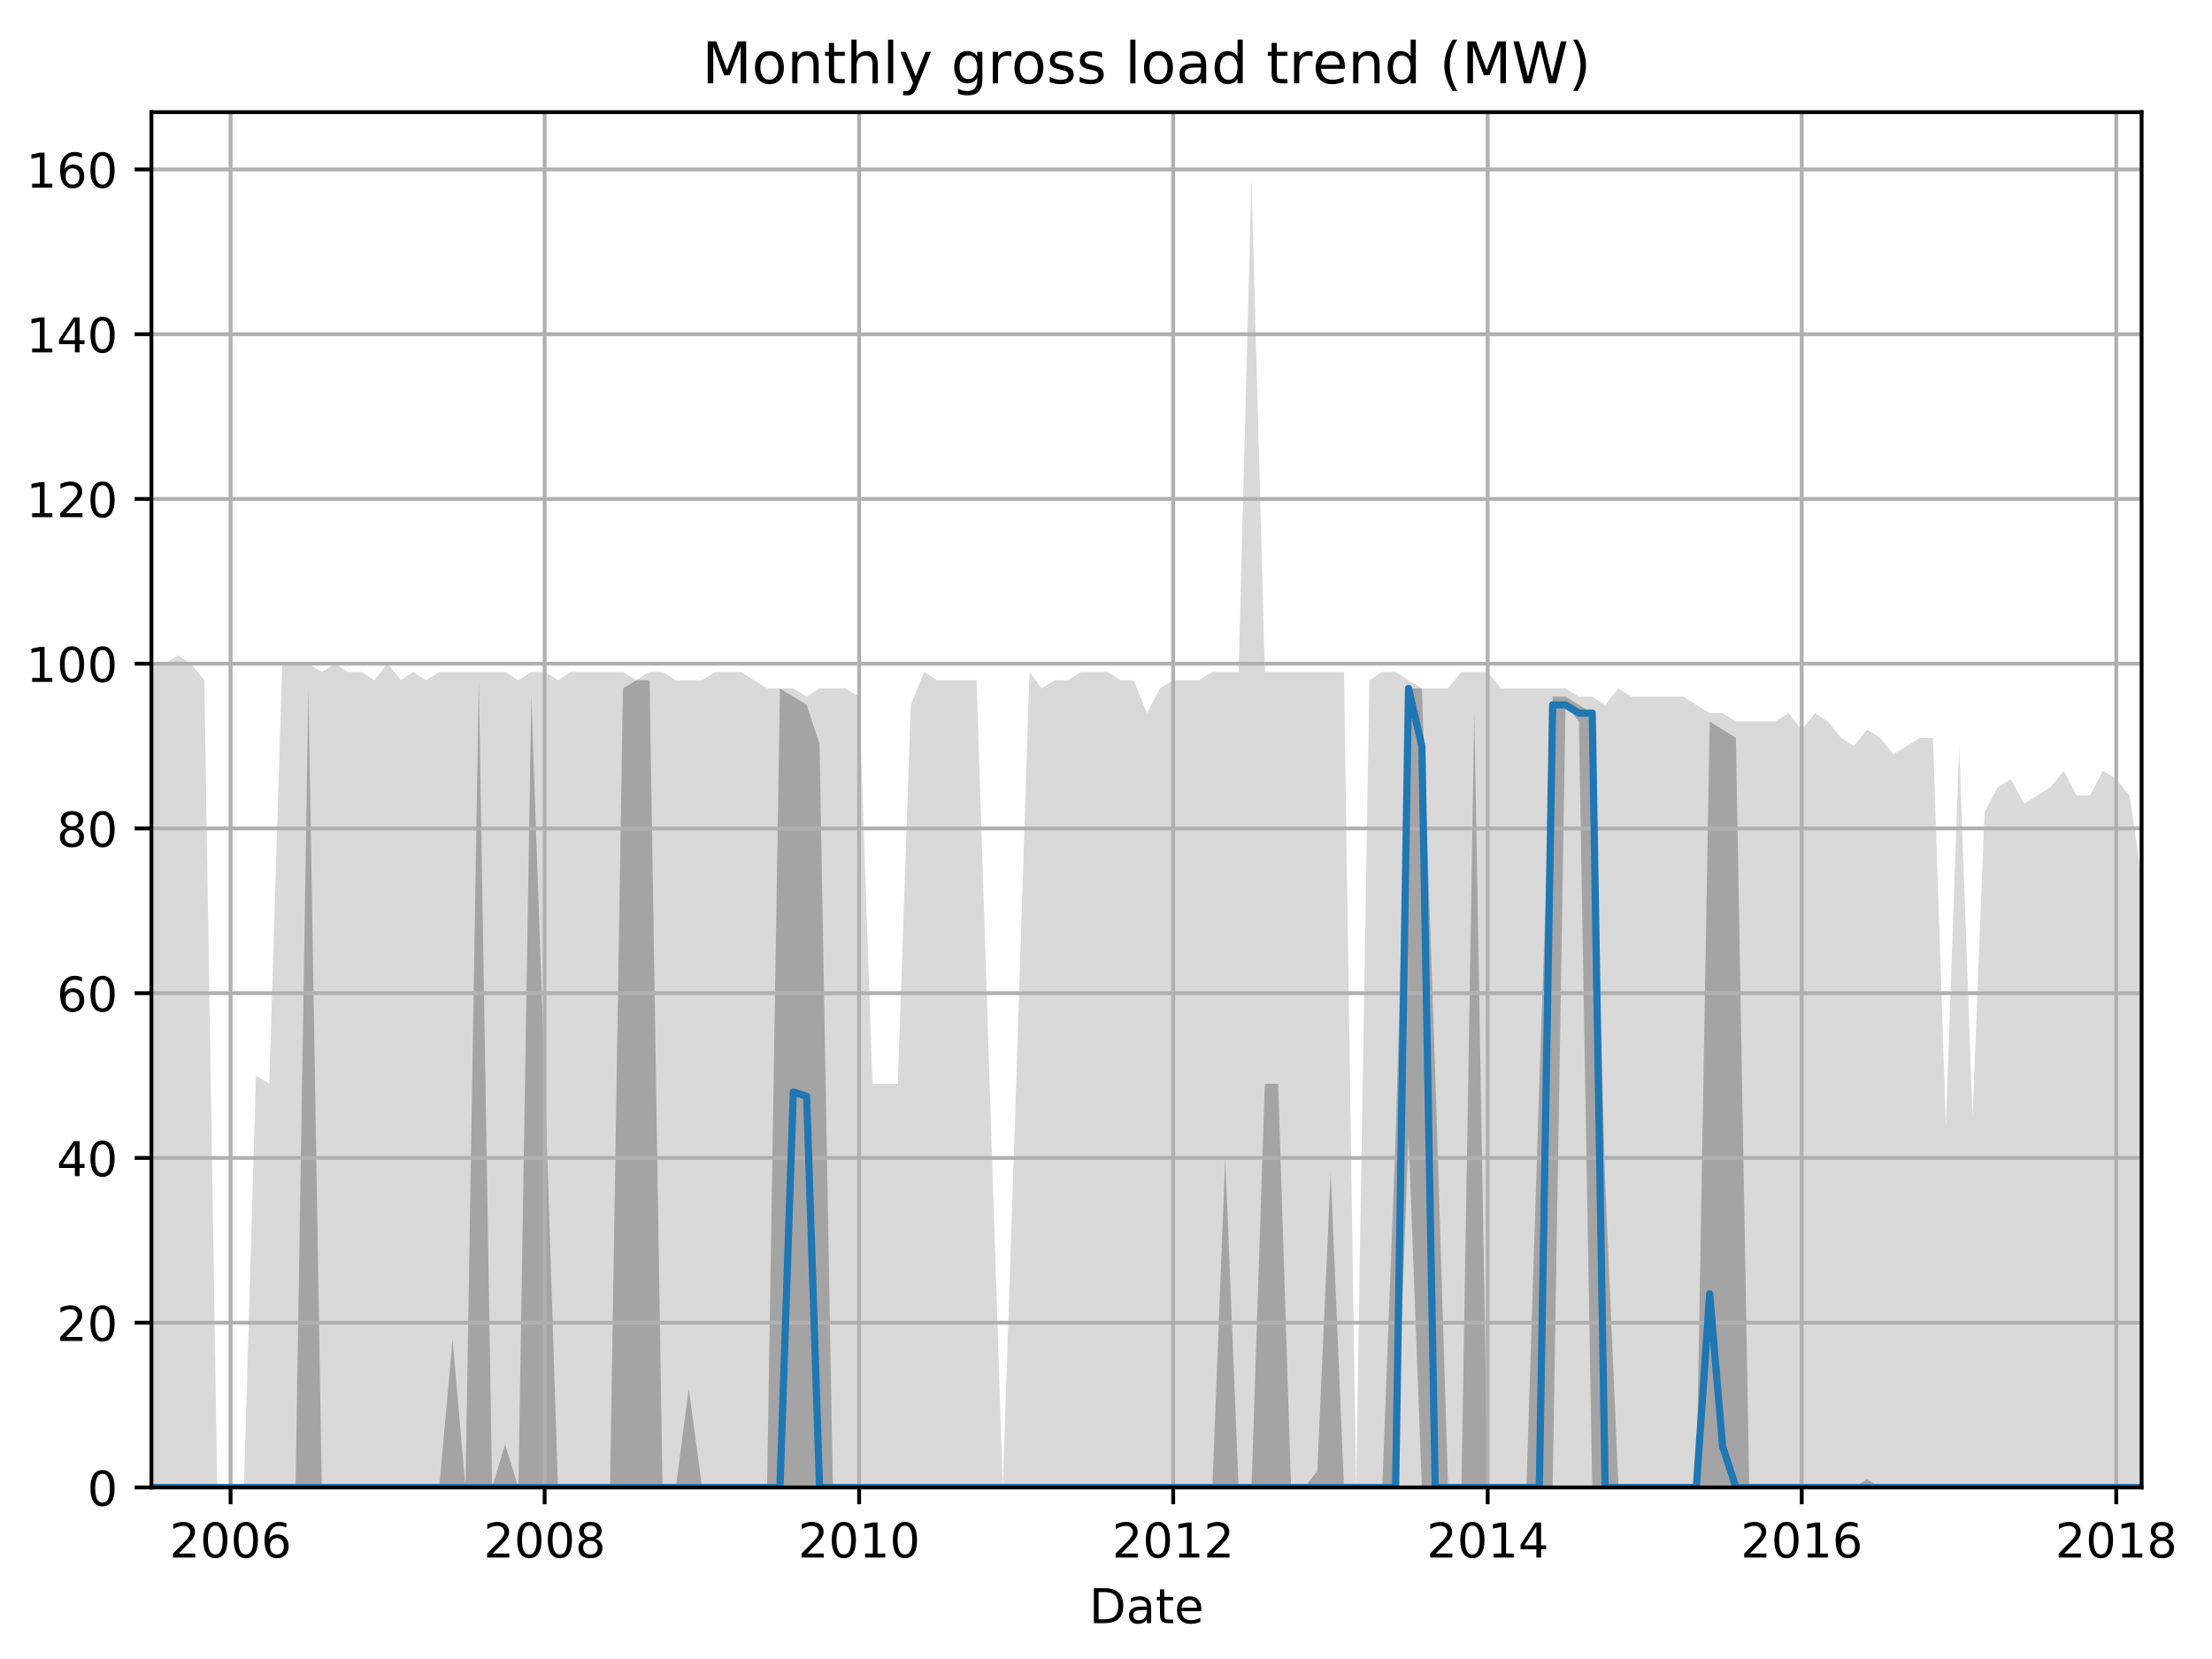 <?xml version="1.0" encoding="utf-8" standalone="no"?>
<!DOCTYPE svg PUBLIC "-//W3C//DTD SVG 1.1//EN"
  "http://www.w3.org/Graphics/SVG/1.1/DTD/svg11.dtd">
<!-- Created with matplotlib (http://matplotlib.org/) -->
<svg height="345.6pt" version="1.1" viewBox="0 0 460.8 345.6" width="460.8pt" xmlns="http://www.w3.org/2000/svg" xmlns:xlink="http://www.w3.org/1999/xlink">
 <defs>
  <style type="text/css">
*{stroke-linecap:butt;stroke-linejoin:round;}
  </style>
 </defs>
 <g id="figure_1">
  <g id="patch_1">
   <path d="M 0 345.6 
L 460.8 345.6 
L 460.8 0 
L 0 0 
z
" style="fill:none;"/>
  </g>
  <g id="axes_1">
   <g id="patch_2">
    <path d="M 31.543 309.863 
L 446.138 309.863 
L 446.138 23.365 
L 31.543 23.365 
z
" style="fill:none;"/>
   </g>
   <g id="PolyCollection_1">
    <path clip-path="url(#pa49fdf1630)" d="M 31.543 138.256 
L 31.543 309.863 
L 34.321 309.863 
L 37.1 309.863 
L 39.788 309.863 
L 42.567 309.863 
L 45.255 309.863 
L 48.034 309.863 
L 50.812 309.863 
L 53.321 309.863 
L 56.1 309.863 
L 58.788 309.863 
L 61.567 309.863 
L 64.255 309.863 
L 67.034 309.863 
L 69.812 309.863 
L 72.501 309.863 
L 75.279 309.863 
L 77.968 309.863 
L 80.746 309.863 
L 83.524 309.863 
L 86.034 309.863 
L 88.812 309.863 
L 91.501 309.863 
L 94.279 309.863 
L 96.968 309.863 
L 99.746 309.863 
L 102.524 309.863 
L 105.213 309.863 
L 107.991 309.863 
L 110.68 309.863 
L 113.458 309.863 
L 116.236 309.863 
L 118.835 309.863 
L 121.614 309.863 
L 124.302 309.863 
L 127.081 309.863 
L 129.769 309.863 
L 132.548 309.863 
L 135.326 309.863 
L 138.015 309.863 
L 140.793 309.863 
L 143.482 309.863 
L 146.26 309.863 
L 149.038 309.863 
L 151.548 309.863 
L 154.326 309.863 
L 157.015 309.863 
L 159.793 309.863 
L 162.482 309.863 
L 165.26 309.863 
L 168.038 309.863 
L 170.727 309.863 
L 173.505 309.863 
L 176.194 309.863 
L 178.972 309.863 
L 181.751 309.863 
L 184.26 309.863 
L 187.038 309.863 
L 189.727 309.863 
L 192.505 309.863 
L 195.194 309.863 
L 197.972 309.863 
L 200.751 309.863 
L 203.439 309.863 
L 206.218 309.863 
L 208.906 309.863 
L 211.685 309.863 
L 214.463 309.863 
L 216.972 309.863 
L 219.751 309.863 
L 222.439 309.863 
L 225.218 309.863 
L 227.906 309.863 
L 230.685 309.863 
L 233.463 309.863 
L 236.152 309.863 
L 238.93 309.863 
L 241.619 309.863 
L 244.397 309.863 
L 247.175 309.863 
L 249.774 309.863 
L 252.553 309.863 
L 255.241 309.863 
L 258.02 309.863 
L 260.708 309.863 
L 263.487 309.863 
L 266.265 309.863 
L 268.953 309.863 
L 271.732 309.863 
L 274.42 309.863 
L 277.199 309.863 
L 279.977 309.863 
L 282.487 309.863 
L 285.265 309.863 
L 287.953 309.863 
L 290.732 309.863 
L 293.42 309.863 
L 296.199 309.863 
L 298.977 309.863 
L 301.666 309.863 
L 304.444 309.863 
L 307.133 309.863 
L 309.911 309.863 
L 312.689 309.863 
L 315.199 309.863 
L 317.977 309.863 
L 320.666 309.863 
L 323.444 309.863 
L 326.133 309.863 
L 328.911 309.863 
L 331.689 309.863 
L 334.378 309.863 
L 337.156 309.863 
L 339.845 309.863 
L 342.623 309.863 
L 345.402 309.863 
L 347.911 309.863 
L 350.689 309.863 
L 353.378 309.863 
L 356.156 309.863 
L 358.845 309.863 
L 361.623 309.863 
L 364.402 309.863 
L 367.09 309.863 
L 369.869 309.863 
L 372.557 309.863 
L 375.336 309.863 
L 378.114 309.863 
L 380.713 309.863 
L 383.491 309.863 
L 386.18 309.863 
L 388.958 309.863 
L 391.647 309.863 
L 394.425 309.863 
L 397.204 309.863 
L 399.892 309.863 
L 402.671 309.863 
L 405.359 309.863 
L 408.138 309.863 
L 410.916 309.863 
L 413.425 309.863 
L 416.204 309.863 
L 418.892 309.863 
L 421.671 309.863 
L 424.359 309.863 
L 427.138 309.863 
L 429.916 309.863 
L 432.605 309.863 
L 435.383 309.863 
L 438.071 309.863 
L 440.85 309.863 
L 443.628 309.863 
L 446.138 309.863 
L 446.138 182.874 
L 446.138 182.874 
L 443.628 165.713 
L 440.85 162.281 
L 438.071 160.565 
L 435.383 165.713 
L 432.605 165.713 
L 429.916 160.565 
L 427.138 163.997 
L 424.359 165.713 
L 421.671 167.429 
L 418.892 162.281 
L 416.204 163.997 
L 413.425 169.145 
L 410.916 232.64 
L 408.138 155.417 
L 405.359 234.356 
L 402.671 153.701 
L 399.892 153.701 
L 397.204 155.417 
L 394.425 157.133 
L 391.647 153.701 
L 388.958 151.985 
L 386.18 155.417 
L 383.491 153.701 
L 380.713 150.269 
L 378.114 148.553 
L 375.336 151.985 
L 372.557 148.553 
L 369.869 150.269 
L 367.09 150.269 
L 364.402 150.269 
L 361.623 150.269 
L 358.845 148.553 
L 356.156 148.553 
L 353.378 146.837 
L 350.689 145.12 
L 347.911 145.12 
L 345.402 145.12 
L 342.623 145.12 
L 339.845 145.12 
L 337.156 143.404 
L 334.378 146.837 
L 331.689 145.12 
L 328.911 145.12 
L 326.133 143.404 
L 323.444 143.404 
L 320.666 143.404 
L 317.977 143.404 
L 315.199 143.404 
L 312.689 143.404 
L 309.911 139.972 
L 307.133 139.972 
L 304.444 139.972 
L 301.666 143.404 
L 298.977 143.404 
L 296.199 143.404 
L 293.42 141.688 
L 290.732 139.972 
L 287.953 139.972 
L 285.265 141.688 
L 282.487 309.863 
L 279.977 139.972 
L 277.199 139.972 
L 274.42 139.972 
L 271.732 139.972 
L 268.953 139.972 
L 266.265 139.972 
L 263.487 139.972 
L 260.708 37.008 
L 258.02 139.972 
L 255.241 139.972 
L 252.553 139.972 
L 249.774 141.688 
L 247.175 141.688 
L 244.397 141.688 
L 241.619 143.404 
L 238.93 148.553 
L 236.152 141.688 
L 233.463 141.688 
L 230.685 139.972 
L 227.906 139.972 
L 225.218 139.972 
L 222.439 141.688 
L 219.751 141.688 
L 216.972 143.404 
L 214.463 139.972 
L 211.685 225.776 
L 208.906 309.863 
L 206.218 227.492 
L 203.439 141.688 
L 200.751 141.688 
L 197.972 141.688 
L 195.194 141.688 
L 192.505 139.972 
L 189.727 146.837 
L 187.038 225.776 
L 184.26 225.776 
L 181.751 225.776 
L 178.972 145.12 
L 176.194 143.404 
L 173.505 143.404 
L 170.727 143.404 
L 168.038 145.12 
L 165.26 143.404 
L 162.482 143.404 
L 159.793 143.404 
L 157.015 141.688 
L 154.326 139.972 
L 151.548 139.972 
L 149.038 139.972 
L 146.26 141.688 
L 143.482 141.688 
L 140.793 141.688 
L 138.015 139.972 
L 135.326 139.972 
L 132.548 141.688 
L 129.769 139.972 
L 127.081 139.972 
L 124.302 139.972 
L 121.614 139.972 
L 118.835 139.972 
L 116.236 141.688 
L 113.458 139.972 
L 110.68 139.972 
L 107.991 141.688 
L 105.213 139.972 
L 102.524 139.972 
L 99.746 139.972 
L 96.968 139.972 
L 94.279 139.972 
L 91.501 139.972 
L 88.812 141.688 
L 86.034 139.972 
L 83.524 141.688 
L 80.746 138.256 
L 77.968 141.688 
L 75.279 139.972 
L 72.501 139.972 
L 69.812 138.256 
L 67.034 139.972 
L 64.255 138.256 
L 61.567 138.256 
L 58.788 138.256 
L 56.1 225.776 
L 53.321 224.06 
L 50.812 309.863 
L 48.034 309.863 
L 45.255 309.863 
L 42.567 141.688 
L 39.788 138.256 
L 37.1 136.54 
L 34.321 138.256 
L 31.543 138.256 
z
" style="fill:#808080;fill-opacity:0.3;"/>
   </g>
   <g id="PolyCollection_2">
    <path clip-path="url(#pa49fdf1630)" d="M 31.543 309.863 
L 31.543 309.863 
L 34.321 309.863 
L 37.1 309.863 
L 39.788 309.863 
L 42.567 309.863 
L 45.255 309.863 
L 48.034 309.863 
L 50.812 309.863 
L 53.321 309.863 
L 56.1 309.863 
L 58.788 309.863 
L 61.567 309.863 
L 64.255 309.863 
L 67.034 309.863 
L 69.812 309.863 
L 72.501 309.863 
L 75.279 309.863 
L 77.968 309.863 
L 80.746 309.863 
L 83.524 309.863 
L 86.034 309.863 
L 88.812 309.863 
L 91.501 309.863 
L 94.279 309.863 
L 96.968 309.863 
L 99.746 309.863 
L 102.524 309.863 
L 105.213 309.863 
L 107.991 309.863 
L 110.68 309.863 
L 113.458 309.863 
L 116.236 309.863 
L 118.835 309.863 
L 121.614 309.863 
L 124.302 309.863 
L 127.081 309.863 
L 129.769 309.863 
L 132.548 309.863 
L 135.326 309.863 
L 138.015 309.863 
L 140.793 309.863 
L 143.482 309.863 
L 146.26 309.863 
L 149.038 309.863 
L 151.548 309.863 
L 154.326 309.863 
L 157.015 309.863 
L 159.793 309.863 
L 162.482 309.863 
L 165.26 309.863 
L 168.038 309.863 
L 170.727 309.863 
L 173.505 309.863 
L 176.194 309.863 
L 178.972 309.863 
L 181.751 309.863 
L 184.26 309.863 
L 187.038 309.863 
L 189.727 309.863 
L 192.505 309.863 
L 195.194 309.863 
L 197.972 309.863 
L 200.751 309.863 
L 203.439 309.863 
L 206.218 309.863 
L 208.906 309.863 
L 211.685 309.863 
L 214.463 309.863 
L 216.972 309.863 
L 219.751 309.863 
L 222.439 309.863 
L 225.218 309.863 
L 227.906 309.863 
L 230.685 309.863 
L 233.463 309.863 
L 236.152 309.863 
L 238.93 309.863 
L 241.619 309.863 
L 244.397 309.863 
L 247.175 309.863 
L 249.774 309.863 
L 252.553 309.863 
L 255.241 309.863 
L 258.02 309.863 
L 260.708 309.863 
L 263.487 309.863 
L 266.265 309.863 
L 268.953 309.863 
L 271.732 309.863 
L 274.42 309.863 
L 277.199 309.863 
L 279.977 309.863 
L 282.487 309.863 
L 285.265 309.863 
L 287.953 309.863 
L 290.732 309.863 
L 293.42 236.501 
L 296.199 309.863 
L 298.977 309.863 
L 301.666 309.863 
L 304.444 309.863 
L 307.133 309.863 
L 309.911 309.863 
L 312.689 309.863 
L 315.199 309.863 
L 317.977 309.863 
L 320.666 309.863 
L 323.444 309.863 
L 326.133 146.837 
L 328.911 150.269 
L 331.689 309.863 
L 334.378 309.863 
L 337.156 309.863 
L 339.845 309.863 
L 342.623 309.863 
L 345.402 309.863 
L 347.911 309.863 
L 350.689 309.863 
L 353.378 309.863 
L 356.156 309.863 
L 358.845 309.863 
L 361.623 309.863 
L 364.402 309.863 
L 367.09 309.863 
L 369.869 309.863 
L 372.557 309.863 
L 375.336 309.863 
L 378.114 309.863 
L 380.713 309.863 
L 383.491 309.863 
L 386.18 309.863 
L 388.958 309.863 
L 391.647 309.863 
L 394.425 309.863 
L 397.204 309.863 
L 399.892 309.863 
L 402.671 309.863 
L 405.359 309.863 
L 408.138 309.863 
L 410.916 309.863 
L 413.425 309.863 
L 416.204 309.863 
L 418.892 309.863 
L 421.671 309.863 
L 424.359 309.863 
L 427.138 309.863 
L 429.916 309.863 
L 432.605 309.863 
L 435.383 309.863 
L 438.071 309.863 
L 440.85 309.863 
L 443.628 309.863 
L 446.138 309.863 
L 446.138 309.863 
L 446.138 309.863 
L 443.628 309.863 
L 440.85 309.863 
L 438.071 309.863 
L 435.383 309.863 
L 432.605 309.863 
L 429.916 309.863 
L 427.138 309.863 
L 424.359 309.863 
L 421.671 309.863 
L 418.892 309.863 
L 416.204 309.863 
L 413.425 309.863 
L 410.916 309.863 
L 408.138 309.863 
L 405.359 309.863 
L 402.671 309.863 
L 399.892 309.863 
L 397.204 309.863 
L 394.425 309.863 
L 391.647 309.863 
L 388.958 308.147 
L 386.18 309.863 
L 383.491 309.863 
L 380.713 309.863 
L 378.114 309.863 
L 375.336 309.863 
L 372.557 309.863 
L 369.869 309.863 
L 367.09 309.863 
L 364.402 309.863 
L 361.623 153.701 
L 358.845 151.985 
L 356.156 150.269 
L 353.378 309.863 
L 350.689 309.863 
L 347.911 309.863 
L 345.402 309.863 
L 342.623 309.863 
L 339.845 309.863 
L 337.156 309.863 
L 334.378 245.94 
L 331.689 148.553 
L 328.911 146.837 
L 326.133 145.12 
L 323.444 145.12 
L 320.666 225.776 
L 317.977 309.863 
L 315.199 309.863 
L 312.689 309.863 
L 309.911 309.863 
L 307.133 148.553 
L 304.444 309.863 
L 301.666 309.863 
L 298.977 223.202 
L 296.199 143.404 
L 293.42 143.404 
L 290.732 236.93 
L 287.953 309.863 
L 285.265 309.863 
L 282.487 309.863 
L 279.977 309.863 
L 277.199 244.224 
L 274.42 306.431 
L 271.732 309.863 
L 268.953 309.863 
L 266.265 225.776 
L 263.487 225.776 
L 260.708 309.863 
L 258.02 309.863 
L 255.241 241.221 
L 252.553 309.863 
L 249.774 309.863 
L 247.175 309.863 
L 244.397 309.863 
L 241.619 309.863 
L 238.93 309.863 
L 236.152 309.863 
L 233.463 309.863 
L 230.685 309.863 
L 227.906 309.863 
L 225.218 309.863 
L 222.439 309.863 
L 219.751 309.863 
L 216.972 309.863 
L 214.463 309.863 
L 211.685 309.863 
L 208.906 309.863 
L 206.218 309.863 
L 203.439 309.863 
L 200.751 309.863 
L 197.972 309.863 
L 195.194 309.863 
L 192.505 309.863 
L 189.727 309.863 
L 187.038 309.863 
L 184.26 309.863 
L 181.751 309.863 
L 178.972 309.863 
L 176.194 309.863 
L 173.505 309.863 
L 170.727 154.988 
L 168.038 146.837 
L 165.26 145.12 
L 162.482 143.404 
L 159.793 309.863 
L 157.015 309.863 
L 154.326 309.863 
L 151.548 309.863 
L 149.038 309.863 
L 146.26 309.863 
L 143.482 289.271 
L 140.793 309.863 
L 138.015 309.863 
L 135.326 141.688 
L 132.548 141.688 
L 129.769 143.404 
L 127.081 309.863 
L 124.302 309.863 
L 121.614 309.863 
L 118.835 309.863 
L 116.236 309.863 
L 113.458 224.06 
L 110.68 145.12 
L 107.991 309.863 
L 105.213 300.854 
L 102.524 309.863 
L 99.746 141.688 
L 96.968 309.863 
L 94.279 278.974 
L 91.501 309.863 
L 88.812 309.863 
L 86.034 309.863 
L 83.524 309.863 
L 80.746 309.863 
L 77.968 309.863 
L 75.279 309.863 
L 72.501 309.863 
L 69.812 309.863 
L 67.034 309.863 
L 64.255 143.404 
L 61.567 309.863 
L 58.788 309.863 
L 56.1 309.863 
L 53.321 309.863 
L 50.812 309.863 
L 48.034 309.863 
L 45.255 309.863 
L 42.567 309.863 
L 39.788 309.863 
L 37.1 309.863 
L 34.321 309.863 
L 31.543 309.863 
z
" style="fill:#808080;fill-opacity:0.6;"/>
   </g>
   <g id="matplotlib.axis_1">
    <g id="xtick_1">
     <g id="line2d_1">
      <path clip-path="url(#pa49fdf1630)" d="M 48.034 309.863 
L 48.034 23.365 
" style="fill:none;stroke:#b0b0b0;stroke-linecap:square;stroke-width:0.8;"/>
     </g>
     <g id="line2d_2">
      <defs>
       <path d="M 0 0 
L 0 3.5 
" id="md6732b60b4" style="stroke:#000000;stroke-width:0.8;"/>
      </defs>
      <g>
       <use style="stroke:#000000;stroke-width:0.8;" x="48.034" xlink:href="#md6732b60b4" y="309.863"/>
      </g>
     </g>
     <g id="text_1">
      <!-- 2006 -->
      <defs>
       <path d="M 19.188 8.297 
L 53.609 8.297 
L 53.609 0 
L 7.328 0 
L 7.328 8.297 
Q 12.938 14.109 22.625 23.891 
Q 32.328 33.688 34.812 36.531 
Q 39.547 41.844 41.422 45.531 
Q 43.312 49.219 43.312 52.781 
Q 43.312 58.594 39.234 62.25 
Q 35.156 65.922 28.609 65.922 
Q 23.969 65.922 18.812 64.312 
Q 13.672 62.703 7.812 59.422 
L 7.812 69.391 
Q 13.766 71.781 18.938 73 
Q 24.125 74.219 28.422 74.219 
Q 39.75 74.219 46.484 68.547 
Q 53.219 62.891 53.219 53.422 
Q 53.219 48.922 51.531 44.891 
Q 49.859 40.875 45.406 35.406 
Q 44.188 33.984 37.641 27.219 
Q 31.109 20.453 19.188 8.297 
z
" id="DejaVuSans-32"/>
       <path d="M 31.781 66.406 
Q 24.172 66.406 20.328 58.906 
Q 16.5 51.422 16.5 36.375 
Q 16.5 21.391 20.328 13.891 
Q 24.172 6.391 31.781 6.391 
Q 39.453 6.391 43.281 13.891 
Q 47.125 21.391 47.125 36.375 
Q 47.125 51.422 43.281 58.906 
Q 39.453 66.406 31.781 66.406 
z
M 31.781 74.219 
Q 44.047 74.219 50.516 64.516 
Q 56.984 54.828 56.984 36.375 
Q 56.984 17.969 50.516 8.266 
Q 44.047 -1.422 31.781 -1.422 
Q 19.531 -1.422 13.062 8.266 
Q 6.594 17.969 6.594 36.375 
Q 6.594 54.828 13.062 64.516 
Q 19.531 74.219 31.781 74.219 
z
" id="DejaVuSans-30"/>
       <path d="M 33.016 40.375 
Q 26.375 40.375 22.484 35.828 
Q 18.609 31.297 18.609 23.391 
Q 18.609 15.531 22.484 10.953 
Q 26.375 6.391 33.016 6.391 
Q 39.656 6.391 43.531 10.953 
Q 47.406 15.531 47.406 23.391 
Q 47.406 31.297 43.531 35.828 
Q 39.656 40.375 33.016 40.375 
z
M 52.594 71.297 
L 52.594 62.312 
Q 48.875 64.062 45.094 64.984 
Q 41.312 65.922 37.594 65.922 
Q 27.828 65.922 22.672 59.328 
Q 17.531 52.734 16.797 39.406 
Q 19.672 43.656 24.016 45.922 
Q 28.375 48.188 33.594 48.188 
Q 44.578 48.188 50.953 41.516 
Q 57.328 34.859 57.328 23.391 
Q 57.328 12.156 50.688 5.359 
Q 44.047 -1.422 33.016 -1.422 
Q 20.359 -1.422 13.672 8.266 
Q 6.984 17.969 6.984 36.375 
Q 6.984 53.656 15.188 63.938 
Q 23.391 74.219 37.203 74.219 
Q 40.922 74.219 44.703 73.484 
Q 48.484 72.75 52.594 71.297 
z
" id="DejaVuSans-36"/>
      </defs>
      <g transform="translate(35.309 324.462)scale(0.1 -0.1)">
       <use xlink:href="#DejaVuSans-32"/>
       <use x="63.623" xlink:href="#DejaVuSans-30"/>
       <use x="127.246" xlink:href="#DejaVuSans-30"/>
       <use x="190.869" xlink:href="#DejaVuSans-36"/>
      </g>
     </g>
    </g>
    <g id="xtick_2">
     <g id="line2d_3">
      <path clip-path="url(#pa49fdf1630)" d="M 113.458 309.863 
L 113.458 23.365 
" style="fill:none;stroke:#b0b0b0;stroke-linecap:square;stroke-width:0.8;"/>
     </g>
     <g id="line2d_4">
      <g>
       <use style="stroke:#000000;stroke-width:0.8;" x="113.458" xlink:href="#md6732b60b4" y="309.863"/>
      </g>
     </g>
     <g id="text_2">
      <!-- 2008 -->
      <defs>
       <path d="M 31.781 34.625 
Q 24.75 34.625 20.719 30.859 
Q 16.703 27.094 16.703 20.516 
Q 16.703 13.922 20.719 10.156 
Q 24.75 6.391 31.781 6.391 
Q 38.812 6.391 42.859 10.172 
Q 46.922 13.969 46.922 20.516 
Q 46.922 27.094 42.891 30.859 
Q 38.875 34.625 31.781 34.625 
z
M 21.922 38.812 
Q 15.578 40.375 12.031 44.719 
Q 8.5 49.078 8.5 55.328 
Q 8.5 64.062 14.719 69.141 
Q 20.953 74.219 31.781 74.219 
Q 42.672 74.219 48.875 69.141 
Q 55.078 64.062 55.078 55.328 
Q 55.078 49.078 51.531 44.719 
Q 48 40.375 41.703 38.812 
Q 48.828 37.156 52.797 32.312 
Q 56.781 27.484 56.781 20.516 
Q 56.781 9.906 50.312 4.234 
Q 43.844 -1.422 31.781 -1.422 
Q 19.734 -1.422 13.25 4.234 
Q 6.781 9.906 6.781 20.516 
Q 6.781 27.484 10.781 32.312 
Q 14.797 37.156 21.922 38.812 
z
M 18.312 54.391 
Q 18.312 48.734 21.844 45.562 
Q 25.391 42.391 31.781 42.391 
Q 38.141 42.391 41.719 45.562 
Q 45.312 48.734 45.312 54.391 
Q 45.312 60.062 41.719 63.234 
Q 38.141 66.406 31.781 66.406 
Q 25.391 66.406 21.844 63.234 
Q 18.312 60.062 18.312 54.391 
z
" id="DejaVuSans-38"/>
      </defs>
      <g transform="translate(100.733 324.462)scale(0.1 -0.1)">
       <use xlink:href="#DejaVuSans-32"/>
       <use x="63.623" xlink:href="#DejaVuSans-30"/>
       <use x="127.246" xlink:href="#DejaVuSans-30"/>
       <use x="190.869" xlink:href="#DejaVuSans-38"/>
      </g>
     </g>
    </g>
    <g id="xtick_3">
     <g id="line2d_5">
      <path clip-path="url(#pa49fdf1630)" d="M 178.972 309.863 
L 178.972 23.365 
" style="fill:none;stroke:#b0b0b0;stroke-linecap:square;stroke-width:0.8;"/>
     </g>
     <g id="line2d_6">
      <g>
       <use style="stroke:#000000;stroke-width:0.8;" x="178.972" xlink:href="#md6732b60b4" y="309.863"/>
      </g>
     </g>
     <g id="text_3">
      <!-- 2010 -->
      <defs>
       <path d="M 12.406 8.297 
L 28.516 8.297 
L 28.516 63.922 
L 10.984 60.406 
L 10.984 69.391 
L 28.422 72.906 
L 38.281 72.906 
L 38.281 8.297 
L 54.391 8.297 
L 54.391 0 
L 12.406 0 
z
" id="DejaVuSans-31"/>
      </defs>
      <g transform="translate(166.247 324.462)scale(0.1 -0.1)">
       <use xlink:href="#DejaVuSans-32"/>
       <use x="63.623" xlink:href="#DejaVuSans-30"/>
       <use x="127.246" xlink:href="#DejaVuSans-31"/>
       <use x="190.869" xlink:href="#DejaVuSans-30"/>
      </g>
     </g>
    </g>
    <g id="xtick_4">
     <g id="line2d_7">
      <path clip-path="url(#pa49fdf1630)" d="M 244.397 309.863 
L 244.397 23.365 
" style="fill:none;stroke:#b0b0b0;stroke-linecap:square;stroke-width:0.8;"/>
     </g>
     <g id="line2d_8">
      <g>
       <use style="stroke:#000000;stroke-width:0.8;" x="244.397" xlink:href="#md6732b60b4" y="309.863"/>
      </g>
     </g>
     <g id="text_4">
      <!-- 2012 -->
      <g transform="translate(231.672 324.462)scale(0.1 -0.1)">
       <use xlink:href="#DejaVuSans-32"/>
       <use x="63.623" xlink:href="#DejaVuSans-30"/>
       <use x="127.246" xlink:href="#DejaVuSans-31"/>
       <use x="190.869" xlink:href="#DejaVuSans-32"/>
      </g>
     </g>
    </g>
    <g id="xtick_5">
     <g id="line2d_9">
      <path clip-path="url(#pa49fdf1630)" d="M 309.911 309.863 
L 309.911 23.365 
" style="fill:none;stroke:#b0b0b0;stroke-linecap:square;stroke-width:0.8;"/>
     </g>
     <g id="line2d_10">
      <g>
       <use style="stroke:#000000;stroke-width:0.8;" x="309.911" xlink:href="#md6732b60b4" y="309.863"/>
      </g>
     </g>
     <g id="text_5">
      <!-- 2014 -->
      <defs>
       <path d="M 37.797 64.312 
L 12.891 25.391 
L 37.797 25.391 
z
M 35.203 72.906 
L 47.609 72.906 
L 47.609 25.391 
L 58.016 25.391 
L 58.016 17.188 
L 47.609 17.188 
L 47.609 0 
L 37.797 0 
L 37.797 17.188 
L 4.891 17.188 
L 4.891 26.703 
z
" id="DejaVuSans-34"/>
      </defs>
      <g transform="translate(297.186 324.462)scale(0.1 -0.1)">
       <use xlink:href="#DejaVuSans-32"/>
       <use x="63.623" xlink:href="#DejaVuSans-30"/>
       <use x="127.246" xlink:href="#DejaVuSans-31"/>
       <use x="190.869" xlink:href="#DejaVuSans-34"/>
      </g>
     </g>
    </g>
    <g id="xtick_6">
     <g id="line2d_11">
      <path clip-path="url(#pa49fdf1630)" d="M 375.336 309.863 
L 375.336 23.365 
" style="fill:none;stroke:#b0b0b0;stroke-linecap:square;stroke-width:0.8;"/>
     </g>
     <g id="line2d_12">
      <g>
       <use style="stroke:#000000;stroke-width:0.8;" x="375.336" xlink:href="#md6732b60b4" y="309.863"/>
      </g>
     </g>
     <g id="text_6">
      <!-- 2016 -->
      <g transform="translate(362.611 324.462)scale(0.1 -0.1)">
       <use xlink:href="#DejaVuSans-32"/>
       <use x="63.623" xlink:href="#DejaVuSans-30"/>
       <use x="127.246" xlink:href="#DejaVuSans-31"/>
       <use x="190.869" xlink:href="#DejaVuSans-36"/>
      </g>
     </g>
    </g>
    <g id="xtick_7">
     <g id="line2d_13">
      <path clip-path="url(#pa49fdf1630)" d="M 440.85 309.863 
L 440.85 23.365 
" style="fill:none;stroke:#b0b0b0;stroke-linecap:square;stroke-width:0.8;"/>
     </g>
     <g id="line2d_14">
      <g>
       <use style="stroke:#000000;stroke-width:0.8;" x="440.85" xlink:href="#md6732b60b4" y="309.863"/>
      </g>
     </g>
     <g id="text_7">
      <!-- 2018 -->
      <g transform="translate(428.125 324.462)scale(0.1 -0.1)">
       <use xlink:href="#DejaVuSans-32"/>
       <use x="63.623" xlink:href="#DejaVuSans-30"/>
       <use x="127.246" xlink:href="#DejaVuSans-31"/>
       <use x="190.869" xlink:href="#DejaVuSans-38"/>
      </g>
     </g>
    </g>
    <g id="text_8">
     <!-- Date -->
     <defs>
      <path d="M 19.672 64.797 
L 19.672 8.109 
L 31.594 8.109 
Q 46.688 8.109 53.688 14.938 
Q 60.688 21.781 60.688 36.531 
Q 60.688 51.172 53.688 57.984 
Q 46.688 64.797 31.594 64.797 
z
M 9.812 72.906 
L 30.078 72.906 
Q 51.266 72.906 61.172 64.094 
Q 71.094 55.281 71.094 36.531 
Q 71.094 17.672 61.125 8.828 
Q 51.172 0 30.078 0 
L 9.812 0 
z
" id="DejaVuSans-44"/>
      <path d="M 34.281 27.484 
Q 23.391 27.484 19.188 25 
Q 14.984 22.516 14.984 16.5 
Q 14.984 11.719 18.141 8.906 
Q 21.297 6.109 26.703 6.109 
Q 34.188 6.109 38.703 11.406 
Q 43.219 16.703 43.219 25.484 
L 43.219 27.484 
z
M 52.203 31.203 
L 52.203 0 
L 43.219 0 
L 43.219 8.297 
Q 40.141 3.328 35.547 0.953 
Q 30.953 -1.422 24.312 -1.422 
Q 15.922 -1.422 10.953 3.297 
Q 6 8.016 6 15.922 
Q 6 25.141 12.172 29.828 
Q 18.359 34.516 30.609 34.516 
L 43.219 34.516 
L 43.219 35.406 
Q 43.219 41.609 39.141 45 
Q 35.062 48.391 27.688 48.391 
Q 23 48.391 18.547 47.266 
Q 14.109 46.141 10.016 43.891 
L 10.016 52.203 
Q 14.938 54.109 19.578 55.047 
Q 24.219 56 28.609 56 
Q 40.484 56 46.344 49.844 
Q 52.203 43.703 52.203 31.203 
z
" id="DejaVuSans-61"/>
      <path d="M 18.312 70.219 
L 18.312 54.688 
L 36.812 54.688 
L 36.812 47.703 
L 18.312 47.703 
L 18.312 18.016 
Q 18.312 11.328 20.141 9.422 
Q 21.969 7.516 27.594 7.516 
L 36.812 7.516 
L 36.812 0 
L 27.594 0 
Q 17.188 0 13.234 3.875 
Q 9.281 7.766 9.281 18.016 
L 9.281 47.703 
L 2.688 47.703 
L 2.688 54.688 
L 9.281 54.688 
L 9.281 70.219 
z
" id="DejaVuSans-74"/>
      <path d="M 56.203 29.594 
L 56.203 25.203 
L 14.891 25.203 
Q 15.484 15.922 20.484 11.062 
Q 25.484 6.203 34.422 6.203 
Q 39.594 6.203 44.453 7.469 
Q 49.312 8.734 54.109 11.281 
L 54.109 2.781 
Q 49.266 0.734 44.188 -0.344 
Q 39.109 -1.422 33.891 -1.422 
Q 20.797 -1.422 13.156 6.188 
Q 5.516 13.812 5.516 26.812 
Q 5.516 40.234 12.766 48.109 
Q 20.016 56 32.328 56 
Q 43.359 56 49.781 48.891 
Q 56.203 41.797 56.203 29.594 
z
M 47.219 32.234 
Q 47.125 39.594 43.094 43.984 
Q 39.062 48.391 32.422 48.391 
Q 24.906 48.391 20.391 44.141 
Q 15.875 39.891 15.188 32.172 
z
" id="DejaVuSans-65"/>
     </defs>
     <g transform="translate(226.889 338.14)scale(0.1 -0.1)">
      <use xlink:href="#DejaVuSans-44"/>
      <use x="77.002" xlink:href="#DejaVuSans-61"/>
      <use x="138.281" xlink:href="#DejaVuSans-74"/>
      <use x="177.49" xlink:href="#DejaVuSans-65"/>
     </g>
    </g>
   </g>
   <g id="matplotlib.axis_2">
    <g id="ytick_1">
     <g id="line2d_15">
      <path clip-path="url(#pa49fdf1630)" d="M 31.543 309.863 
L 446.138 309.863 
" style="fill:none;stroke:#b0b0b0;stroke-linecap:square;stroke-width:0.8;"/>
     </g>
     <g id="line2d_16">
      <defs>
       <path d="M 0 0 
L -3.5 0 
" id="m8cb154d47e" style="stroke:#000000;stroke-width:0.8;"/>
      </defs>
      <g>
       <use style="stroke:#000000;stroke-width:0.8;" x="31.543" xlink:href="#m8cb154d47e" y="309.863"/>
      </g>
     </g>
     <g id="text_9">
      <!-- 0 -->
      <g transform="translate(18.18 313.663)scale(0.1 -0.1)">
       <use xlink:href="#DejaVuSans-30"/>
      </g>
     </g>
    </g>
    <g id="ytick_2">
     <g id="line2d_17">
      <path clip-path="url(#pa49fdf1630)" d="M 31.543 275.542 
L 446.138 275.542 
" style="fill:none;stroke:#b0b0b0;stroke-linecap:square;stroke-width:0.8;"/>
     </g>
     <g id="line2d_18">
      <g>
       <use style="stroke:#000000;stroke-width:0.8;" x="31.543" xlink:href="#m8cb154d47e" y="275.542"/>
      </g>
     </g>
     <g id="text_10">
      <!-- 20 -->
      <g transform="translate(11.818 279.341)scale(0.1 -0.1)">
       <use xlink:href="#DejaVuSans-32"/>
       <use x="63.623" xlink:href="#DejaVuSans-30"/>
      </g>
     </g>
    </g>
    <g id="ytick_3">
     <g id="line2d_19">
      <path clip-path="url(#pa49fdf1630)" d="M 31.543 241.221 
L 446.138 241.221 
" style="fill:none;stroke:#b0b0b0;stroke-linecap:square;stroke-width:0.8;"/>
     </g>
     <g id="line2d_20">
      <g>
       <use style="stroke:#000000;stroke-width:0.8;" x="31.543" xlink:href="#m8cb154d47e" y="241.221"/>
      </g>
     </g>
     <g id="text_11">
      <!-- 40 -->
      <g transform="translate(11.818 245.02)scale(0.1 -0.1)">
       <use xlink:href="#DejaVuSans-34"/>
       <use x="63.623" xlink:href="#DejaVuSans-30"/>
      </g>
     </g>
    </g>
    <g id="ytick_4">
     <g id="line2d_21">
      <path clip-path="url(#pa49fdf1630)" d="M 31.543 206.899 
L 446.138 206.899 
" style="fill:none;stroke:#b0b0b0;stroke-linecap:square;stroke-width:0.8;"/>
     </g>
     <g id="line2d_22">
      <g>
       <use style="stroke:#000000;stroke-width:0.8;" x="31.543" xlink:href="#m8cb154d47e" y="206.899"/>
      </g>
     </g>
     <g id="text_12">
      <!-- 60 -->
      <g transform="translate(11.818 210.698)scale(0.1 -0.1)">
       <use xlink:href="#DejaVuSans-36"/>
       <use x="63.623" xlink:href="#DejaVuSans-30"/>
      </g>
     </g>
    </g>
    <g id="ytick_5">
     <g id="line2d_23">
      <path clip-path="url(#pa49fdf1630)" d="M 31.543 172.578 
L 446.138 172.578 
" style="fill:none;stroke:#b0b0b0;stroke-linecap:square;stroke-width:0.8;"/>
     </g>
     <g id="line2d_24">
      <g>
       <use style="stroke:#000000;stroke-width:0.8;" x="31.543" xlink:href="#m8cb154d47e" y="172.578"/>
      </g>
     </g>
     <g id="text_13">
      <!-- 80 -->
      <g transform="translate(11.818 176.377)scale(0.1 -0.1)">
       <use xlink:href="#DejaVuSans-38"/>
       <use x="63.623" xlink:href="#DejaVuSans-30"/>
      </g>
     </g>
    </g>
    <g id="ytick_6">
     <g id="line2d_25">
      <path clip-path="url(#pa49fdf1630)" d="M 31.543 138.256 
L 446.138 138.256 
" style="fill:none;stroke:#b0b0b0;stroke-linecap:square;stroke-width:0.8;"/>
     </g>
     <g id="line2d_26">
      <g>
       <use style="stroke:#000000;stroke-width:0.8;" x="31.543" xlink:href="#m8cb154d47e" y="138.256"/>
      </g>
     </g>
     <g id="text_14">
      <!-- 100 -->
      <g transform="translate(5.455 142.055)scale(0.1 -0.1)">
       <use xlink:href="#DejaVuSans-31"/>
       <use x="63.623" xlink:href="#DejaVuSans-30"/>
       <use x="127.246" xlink:href="#DejaVuSans-30"/>
      </g>
     </g>
    </g>
    <g id="ytick_7">
     <g id="line2d_27">
      <path clip-path="url(#pa49fdf1630)" d="M 31.543 103.935 
L 446.138 103.935 
" style="fill:none;stroke:#b0b0b0;stroke-linecap:square;stroke-width:0.8;"/>
     </g>
     <g id="line2d_28">
      <g>
       <use style="stroke:#000000;stroke-width:0.8;" x="31.543" xlink:href="#m8cb154d47e" y="103.935"/>
      </g>
     </g>
     <g id="text_15">
      <!-- 120 -->
      <g transform="translate(5.455 107.734)scale(0.1 -0.1)">
       <use xlink:href="#DejaVuSans-31"/>
       <use x="63.623" xlink:href="#DejaVuSans-32"/>
       <use x="127.246" xlink:href="#DejaVuSans-30"/>
      </g>
     </g>
    </g>
    <g id="ytick_8">
     <g id="line2d_29">
      <path clip-path="url(#pa49fdf1630)" d="M 31.543 69.613 
L 446.138 69.613 
" style="fill:none;stroke:#b0b0b0;stroke-linecap:square;stroke-width:0.8;"/>
     </g>
     <g id="line2d_30">
      <g>
       <use style="stroke:#000000;stroke-width:0.8;" x="31.543" xlink:href="#m8cb154d47e" y="69.613"/>
      </g>
     </g>
     <g id="text_16">
      <!-- 140 -->
      <g transform="translate(5.455 73.412)scale(0.1 -0.1)">
       <use xlink:href="#DejaVuSans-31"/>
       <use x="63.623" xlink:href="#DejaVuSans-34"/>
       <use x="127.246" xlink:href="#DejaVuSans-30"/>
      </g>
     </g>
    </g>
    <g id="ytick_9">
     <g id="line2d_31">
      <path clip-path="url(#pa49fdf1630)" d="M 31.543 35.292 
L 446.138 35.292 
" style="fill:none;stroke:#b0b0b0;stroke-linecap:square;stroke-width:0.8;"/>
     </g>
     <g id="line2d_32">
      <g>
       <use style="stroke:#000000;stroke-width:0.8;" x="31.543" xlink:href="#m8cb154d47e" y="35.292"/>
      </g>
     </g>
     <g id="text_17">
      <!-- 160 -->
      <g transform="translate(5.455 39.091)scale(0.1 -0.1)">
       <use xlink:href="#DejaVuSans-31"/>
       <use x="63.623" xlink:href="#DejaVuSans-36"/>
       <use x="127.246" xlink:href="#DejaVuSans-30"/>
      </g>
     </g>
    </g>
   </g>
   <g id="line2d_33">
    <path clip-path="url(#pa49fdf1630)" d="M 31.543 309.863 
L 162.482 309.863 
L 165.26 227.492 
L 168.038 228.35 
L 170.727 309.863 
L 290.732 309.863 
L 293.42 143.404 
L 296.199 155.417 
L 298.977 309.863 
L 320.666 309.863 
L 323.444 146.837 
L 326.133 146.837 
L 328.911 148.553 
L 331.689 148.553 
L 334.378 309.863 
L 353.378 309.863 
L 356.156 269.536 
L 358.845 301.283 
L 361.623 309.863 
L 446.138 309.863 
L 446.138 309.863 
" style="fill:none;stroke:#1f77b4;stroke-linecap:square;stroke-width:1.5;"/>
   </g>
   <g id="patch_3">
    <path d="M 31.543 309.863 
L 31.543 23.365 
" style="fill:none;stroke:#000000;stroke-linecap:square;stroke-linejoin:miter;stroke-width:0.8;"/>
   </g>
   <g id="patch_4">
    <path d="M 446.138 309.863 
L 446.138 23.365 
" style="fill:none;stroke:#000000;stroke-linecap:square;stroke-linejoin:miter;stroke-width:0.8;"/>
   </g>
   <g id="patch_5">
    <path d="M 31.543 309.863 
L 446.138 309.863 
" style="fill:none;stroke:#000000;stroke-linecap:square;stroke-linejoin:miter;stroke-width:0.8;"/>
   </g>
   <g id="patch_6">
    <path d="M 31.543 23.365 
L 446.138 23.365 
" style="fill:none;stroke:#000000;stroke-linecap:square;stroke-linejoin:miter;stroke-width:0.8;"/>
   </g>
   <g id="text_18">
    <!-- Monthly gross load trend (MW) -->
    <defs>
     <path d="M 9.812 72.906 
L 24.516 72.906 
L 43.109 23.297 
L 61.812 72.906 
L 76.516 72.906 
L 76.516 0 
L 66.891 0 
L 66.891 64.016 
L 48.094 14.016 
L 38.188 14.016 
L 19.391 64.016 
L 19.391 0 
L 9.812 0 
z
" id="DejaVuSans-4d"/>
     <path d="M 30.609 48.391 
Q 23.391 48.391 19.188 42.75 
Q 14.984 37.109 14.984 27.297 
Q 14.984 17.484 19.156 11.844 
Q 23.344 6.203 30.609 6.203 
Q 37.797 6.203 41.984 11.859 
Q 46.188 17.531 46.188 27.297 
Q 46.188 37.016 41.984 42.703 
Q 37.797 48.391 30.609 48.391 
z
M 30.609 56 
Q 42.328 56 49.016 48.375 
Q 55.719 40.766 55.719 27.297 
Q 55.719 13.875 49.016 6.219 
Q 42.328 -1.422 30.609 -1.422 
Q 18.844 -1.422 12.172 6.219 
Q 5.516 13.875 5.516 27.297 
Q 5.516 40.766 12.172 48.375 
Q 18.844 56 30.609 56 
z
" id="DejaVuSans-6f"/>
     <path d="M 54.891 33.016 
L 54.891 0 
L 45.906 0 
L 45.906 32.719 
Q 45.906 40.484 42.875 44.328 
Q 39.844 48.188 33.797 48.188 
Q 26.516 48.188 22.312 43.547 
Q 18.109 38.922 18.109 30.906 
L 18.109 0 
L 9.078 0 
L 9.078 54.688 
L 18.109 54.688 
L 18.109 46.188 
Q 21.344 51.125 25.703 53.562 
Q 30.078 56 35.797 56 
Q 45.219 56 50.047 50.172 
Q 54.891 44.344 54.891 33.016 
z
" id="DejaVuSans-6e"/>
     <path d="M 54.891 33.016 
L 54.891 0 
L 45.906 0 
L 45.906 32.719 
Q 45.906 40.484 42.875 44.328 
Q 39.844 48.188 33.797 48.188 
Q 26.516 48.188 22.312 43.547 
Q 18.109 38.922 18.109 30.906 
L 18.109 0 
L 9.078 0 
L 9.078 75.984 
L 18.109 75.984 
L 18.109 46.188 
Q 21.344 51.125 25.703 53.562 
Q 30.078 56 35.797 56 
Q 45.219 56 50.047 50.172 
Q 54.891 44.344 54.891 33.016 
z
" id="DejaVuSans-68"/>
     <path d="M 9.422 75.984 
L 18.406 75.984 
L 18.406 0 
L 9.422 0 
z
" id="DejaVuSans-6c"/>
     <path d="M 32.172 -5.078 
Q 28.375 -14.844 24.75 -17.812 
Q 21.141 -20.797 15.094 -20.797 
L 7.906 -20.797 
L 7.906 -13.281 
L 13.188 -13.281 
Q 16.891 -13.281 18.938 -11.516 
Q 21 -9.766 23.484 -3.219 
L 25.094 0.875 
L 2.984 54.688 
L 12.5 54.688 
L 29.594 11.922 
L 46.688 54.688 
L 56.203 54.688 
z
" id="DejaVuSans-79"/>
     <path id="DejaVuSans-20"/>
     <path d="M 45.406 27.984 
Q 45.406 37.75 41.375 43.109 
Q 37.359 48.484 30.078 48.484 
Q 22.859 48.484 18.828 43.109 
Q 14.797 37.75 14.797 27.984 
Q 14.797 18.266 18.828 12.891 
Q 22.859 7.516 30.078 7.516 
Q 37.359 7.516 41.375 12.891 
Q 45.406 18.266 45.406 27.984 
z
M 54.391 6.781 
Q 54.391 -7.172 48.188 -13.984 
Q 42 -20.797 29.203 -20.797 
Q 24.469 -20.797 20.266 -20.094 
Q 16.062 -19.391 12.109 -17.922 
L 12.109 -9.188 
Q 16.062 -11.328 19.922 -12.344 
Q 23.781 -13.375 27.781 -13.375 
Q 36.625 -13.375 41.016 -8.766 
Q 45.406 -4.156 45.406 5.172 
L 45.406 9.625 
Q 42.625 4.781 38.281 2.391 
Q 33.938 0 27.875 0 
Q 17.828 0 11.672 7.656 
Q 5.516 15.328 5.516 27.984 
Q 5.516 40.672 11.672 48.328 
Q 17.828 56 27.875 56 
Q 33.938 56 38.281 53.609 
Q 42.625 51.219 45.406 46.391 
L 45.406 54.688 
L 54.391 54.688 
z
" id="DejaVuSans-67"/>
     <path d="M 41.109 46.297 
Q 39.594 47.172 37.812 47.578 
Q 36.031 48 33.891 48 
Q 26.266 48 22.188 43.047 
Q 18.109 38.094 18.109 28.812 
L 18.109 0 
L 9.078 0 
L 9.078 54.688 
L 18.109 54.688 
L 18.109 46.188 
Q 20.953 51.172 25.484 53.578 
Q 30.031 56 36.531 56 
Q 37.453 56 38.578 55.875 
Q 39.703 55.766 41.062 55.516 
z
" id="DejaVuSans-72"/>
     <path d="M 44.281 53.078 
L 44.281 44.578 
Q 40.484 46.531 36.375 47.5 
Q 32.281 48.484 27.875 48.484 
Q 21.188 48.484 17.844 46.438 
Q 14.5 44.391 14.5 40.281 
Q 14.5 37.156 16.891 35.375 
Q 19.281 33.594 26.516 31.984 
L 29.594 31.297 
Q 39.156 29.25 43.188 25.516 
Q 47.219 21.781 47.219 15.094 
Q 47.219 7.469 41.188 3.016 
Q 35.156 -1.422 24.609 -1.422 
Q 20.219 -1.422 15.453 -0.562 
Q 10.688 0.297 5.422 2 
L 5.422 11.281 
Q 10.406 8.688 15.234 7.391 
Q 20.062 6.109 24.812 6.109 
Q 31.156 6.109 34.562 8.281 
Q 37.984 10.453 37.984 14.406 
Q 37.984 18.062 35.516 20.016 
Q 33.062 21.969 24.703 23.781 
L 21.578 24.516 
Q 13.234 26.266 9.516 29.906 
Q 5.812 33.547 5.812 39.891 
Q 5.812 47.609 11.281 51.797 
Q 16.75 56 26.812 56 
Q 31.781 56 36.172 55.266 
Q 40.578 54.547 44.281 53.078 
z
" id="DejaVuSans-73"/>
     <path d="M 45.406 46.391 
L 45.406 75.984 
L 54.391 75.984 
L 54.391 0 
L 45.406 0 
L 45.406 8.203 
Q 42.578 3.328 38.25 0.953 
Q 33.938 -1.422 27.875 -1.422 
Q 17.969 -1.422 11.734 6.484 
Q 5.516 14.406 5.516 27.297 
Q 5.516 40.188 11.734 48.094 
Q 17.969 56 27.875 56 
Q 33.938 56 38.25 53.625 
Q 42.578 51.266 45.406 46.391 
z
M 14.797 27.297 
Q 14.797 17.391 18.875 11.75 
Q 22.953 6.109 30.078 6.109 
Q 37.203 6.109 41.297 11.75 
Q 45.406 17.391 45.406 27.297 
Q 45.406 37.203 41.297 42.844 
Q 37.203 48.484 30.078 48.484 
Q 22.953 48.484 18.875 42.844 
Q 14.797 37.203 14.797 27.297 
z
" id="DejaVuSans-64"/>
     <path d="M 31 75.875 
Q 24.469 64.656 21.281 53.656 
Q 18.109 42.672 18.109 31.391 
Q 18.109 20.125 21.312 9.062 
Q 24.516 -2 31 -13.188 
L 23.188 -13.188 
Q 15.875 -1.703 12.234 9.375 
Q 8.594 20.453 8.594 31.391 
Q 8.594 42.281 12.203 53.312 
Q 15.828 64.359 23.188 75.875 
z
" id="DejaVuSans-28"/>
     <path d="M 3.328 72.906 
L 13.281 72.906 
L 28.609 11.281 
L 43.891 72.906 
L 54.984 72.906 
L 70.312 11.281 
L 85.594 72.906 
L 95.609 72.906 
L 77.297 0 
L 64.891 0 
L 49.516 63.281 
L 33.984 0 
L 21.578 0 
z
" id="DejaVuSans-57"/>
     <path d="M 8.016 75.875 
L 15.828 75.875 
Q 23.141 64.359 26.781 53.312 
Q 30.422 42.281 30.422 31.391 
Q 30.422 20.453 26.781 9.375 
Q 23.141 -1.703 15.828 -13.188 
L 8.016 -13.188 
Q 14.5 -2 17.703 9.062 
Q 20.906 20.125 20.906 31.391 
Q 20.906 42.672 17.703 53.656 
Q 14.5 64.656 8.016 75.875 
z
" id="DejaVuSans-29"/>
    </defs>
    <g transform="translate(146.257 17.365)scale(0.12 -0.12)">
     <use xlink:href="#DejaVuSans-4d"/>
     <use x="86.279" xlink:href="#DejaVuSans-6f"/>
     <use x="147.461" xlink:href="#DejaVuSans-6e"/>
     <use x="210.84" xlink:href="#DejaVuSans-74"/>
     <use x="250.049" xlink:href="#DejaVuSans-68"/>
     <use x="313.428" xlink:href="#DejaVuSans-6c"/>
     <use x="341.211" xlink:href="#DejaVuSans-79"/>
     <use x="400.391" xlink:href="#DejaVuSans-20"/>
     <use x="432.178" xlink:href="#DejaVuSans-67"/>
     <use x="495.654" xlink:href="#DejaVuSans-72"/>
     <use x="536.736" xlink:href="#DejaVuSans-6f"/>
     <use x="597.918" xlink:href="#DejaVuSans-73"/>
     <use x="650.018" xlink:href="#DejaVuSans-73"/>
     <use x="702.117" xlink:href="#DejaVuSans-20"/>
     <use x="733.904" xlink:href="#DejaVuSans-6c"/>
     <use x="761.688" xlink:href="#DejaVuSans-6f"/>
     <use x="822.869" xlink:href="#DejaVuSans-61"/>
     <use x="884.148" xlink:href="#DejaVuSans-64"/>
     <use x="947.625" xlink:href="#DejaVuSans-20"/>
     <use x="979.412" xlink:href="#DejaVuSans-74"/>
     <use x="1018.621" xlink:href="#DejaVuSans-72"/>
     <use x="1059.703" xlink:href="#DejaVuSans-65"/>
     <use x="1121.227" xlink:href="#DejaVuSans-6e"/>
     <use x="1184.605" xlink:href="#DejaVuSans-64"/>
     <use x="1248.082" xlink:href="#DejaVuSans-20"/>
     <use x="1279.869" xlink:href="#DejaVuSans-28"/>
     <use x="1318.883" xlink:href="#DejaVuSans-4d"/>
     <use x="1405.162" xlink:href="#DejaVuSans-57"/>
     <use x="1504.039" xlink:href="#DejaVuSans-29"/>
    </g>
   </g>
  </g>
 </g>
 <defs>
  <clipPath id="pa49fdf1630">
   <rect height="286.498" width="414.595" x="31.543" y="23.365"/>
  </clipPath>
 </defs>
</svg>
